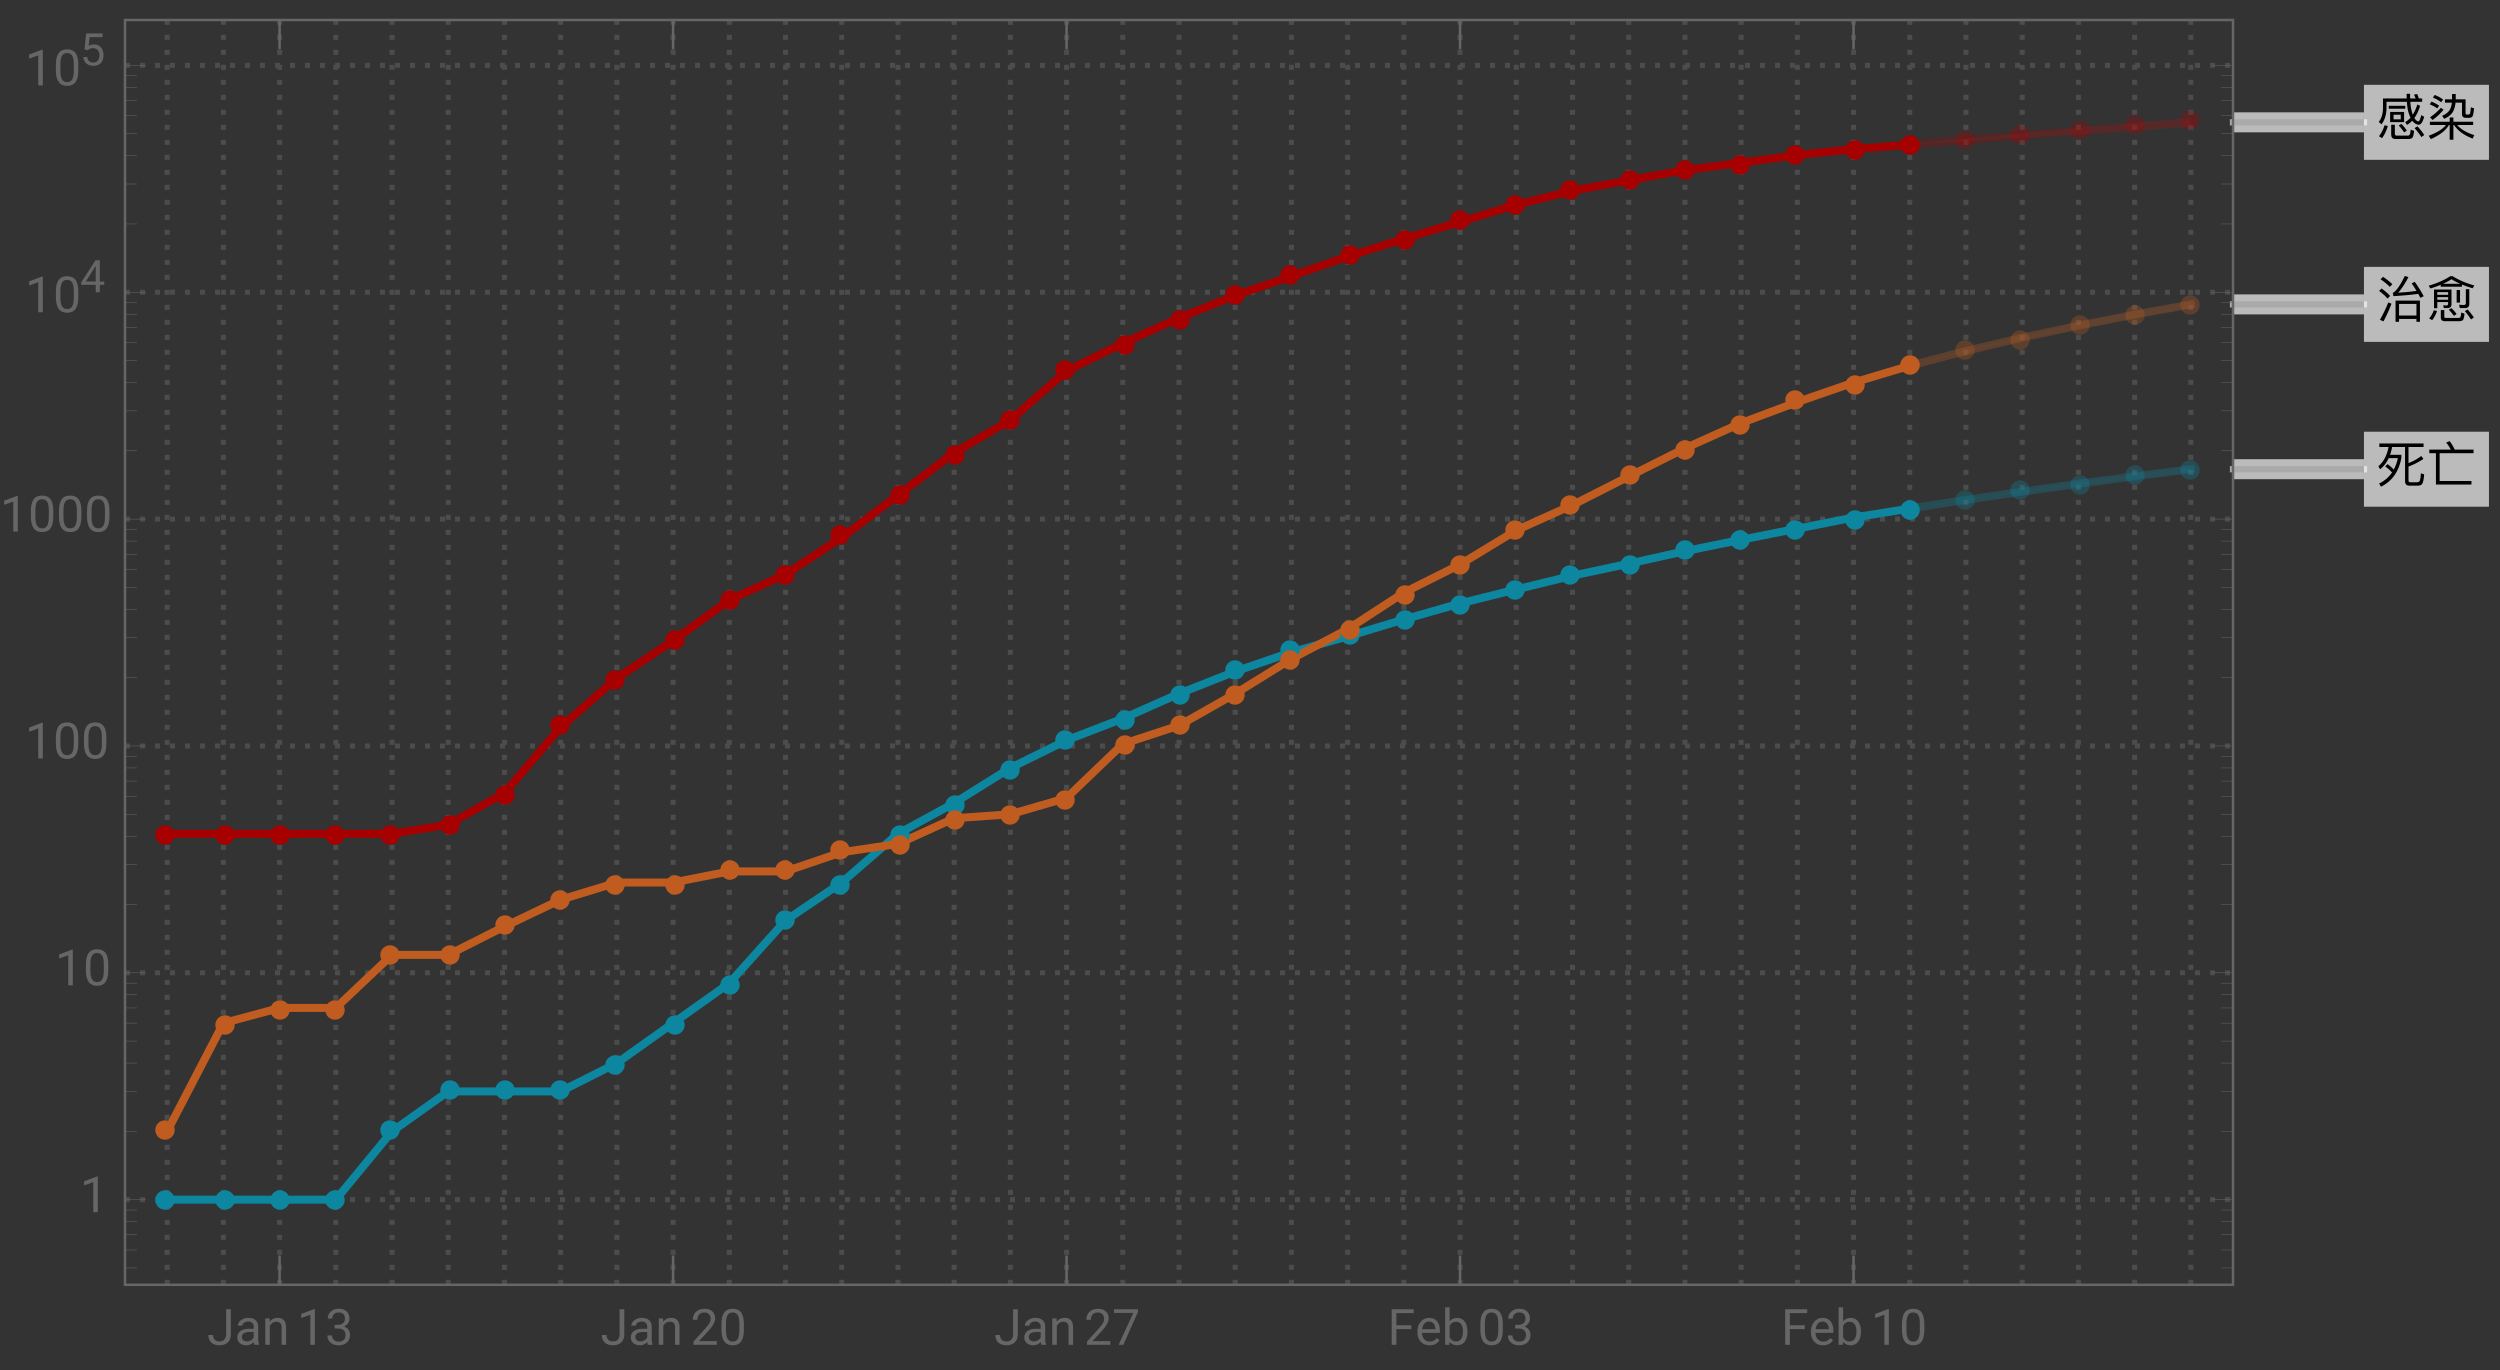 <svg xmlns="http://www.w3.org/2000/svg" xmlns:xlink="http://www.w3.org/1999/xlink" width="500pt" height="274pt" viewBox="0 0 500 274"><rect x="0" y="0" width="500" height="274" fill="#333333" stroke="none"/><defs><symbol overflow="visible" id="a"><path d="M2.469-5.809v.59h3.293v-.59zm.27 1.23v2.04H5.53v-2.04zm2.12 1.477H3.422v-.918h1.437zM9.141-7.27h-.672a7.745 7.745 0 00-.32-.89l-.637.11c.117.241.226.5.328.78H6.75c-.02-.3-.02-.609-.02-.94h-.69c0 .32 0 .64.019.94h-4.75v1.97C1.28-4.14 1-3.239.46-2.59l.54.488c.64-.808.98-1.878 1.012-3.199v-1.308H6.09c.05.828.148 1.52.308 2.078.122.41.262.781.422 1.101-.32.36-.68.66-1.07.89l.371.56c.36-.22.707-.5 1.04-.848.038.058.1.129.16.2.37.398.75.608 1.148.608.422 0 .781-.53 1.082-1.582l-.582-.34c-.2.833-.39 1.25-.57 1.25-.22 0-.458-.18-.72-.527l-.09-.14c.462-.641.84-1.442 1.15-2.422l-.56-.29a8.622 8.622 0 01-.91 2.032 5.96 5.96 0 01-.25-.84c-.12-.45-.199-1.031-.238-1.73h2.36zM1.62-1.91A6.86 6.86 0 01.511.28l.61.39c.5-.69.879-1.5 1.16-2.44zM6.31.84c.37 0 .64-.07.82-.211.2-.18.332-.649.39-1.43l-.68-.23c-.038.582-.12.922-.218 1.043-.09.097-.242.148-.441.148H4.05c-.25 0-.37-.14-.37-.422V-2.02h-.73v1.91c0 .63.288.95.878.95zM8.2-1.7l-.578.36A13.69 13.69 0 018.988.45l.57-.41C9.25-.46 8.802-1.04 8.2-1.7zM5-2.19l-.54.332c.462.5.821.96 1.08 1.379l.538-.38C5.828-1.237 5.468-1.69 5-2.19zm0 0"/></symbol><symbol overflow="visible" id="b"><path d="M3.89-1.96C3.29-1.16 2.14-.45.46.18l.411.68c1.79-.801 3-1.739 3.629-2.82h.148V.98h.743v-2.94h.14C6.25-.84 7.481.07 9.238.75L9.57.059c-1.55-.489-2.69-1.16-3.422-2.02H9.34v-.66H5.39v-.848h-.742v.848H.691v.66zm1.231-6.2v1.058H3.7v.672h1.38c-.06.54-.188 1.008-.388 1.39-.3.509-.812.919-1.55 1.231l.39.61c.797-.332 1.38-.79 1.739-1.371.28-.48.468-1.102.55-1.86h1.301L7.11-4.14c0 .492.262.742.801.742h.59c.36 0 .602-.114.719-.32.12-.223.222-.743.3-1.583l-.64-.21c-.05.722-.11 1.14-.168 1.261a.381.381 0 01-.32.191h-.34c-.16 0-.23-.082-.23-.23v-2.813H5.858V-8.16zm-3.473.18l-.359.539a7.48 7.48 0 011.672.921l.36-.55a7.87 7.87 0 00-1.673-.91zm-.636 1.34l-.364.538a7.235 7.235 0 011.524.82l.36-.546a7.631 7.631 0 00-1.52-.813zM2.89-5.41c-.64.719-1.36 1.36-2.171 1.898l.5.551c.761-.539 1.5-1.23 2.203-2.05zm0 0"/></symbol><symbol overflow="visible" id="c"><path d="M2.23-3.52l-.48.45c.55.422 1.012.82 1.371 1.218C2.481-.91 1.621-.172.54.36L.9 1C3.13-.102 4.49-2.02 4.981-4.762v-.617H2.72c.172-.48.312-1.012.422-1.57H5.72V-.16c0 .629.293.95.89.95H8.2c.41 0 .711-.099.903-.302.207-.238.359-.886.437-1.957l-.66-.21c-.04.87-.129 1.39-.27 1.57-.109.14-.289.218-.53.218H6.83c-.278 0-.419-.14-.419-.418v-2.73c.95-.34 1.942-.84 2.98-1.52l-.421-.59A10.19 10.19 0 016.41-3.73v-3.22h3.012v-.698H.578v.699h1.844C2.102-5.25 1.43-3.97.39-3.11l.34.62c.71-.542 1.28-1.28 1.718-2.222h1.84c-.18.84-.46 1.602-.82 2.281-.348-.36-.758-.73-1.239-1.09zm0 0"/></symbol><symbol overflow="visible" id="d"><path d="M.57-6.422v.723h1.328V.559H9v-.707H2.64V-5.7h6.782v-.723H5.648a8.407 8.407 0 00-1-1.687l-.707.27c.368.44.68.917.93 1.417zm0 0"/></symbol><symbol overflow="visible" id="e"><path d="M1.32-8.012l-.5.492c.782.54 1.4 1.04 1.84 1.52l.52-.52c-.5-.5-1.121-.992-1.86-1.492zm-.289 2.34l-.5.48C1.25-4.647 1.81-4.14 2.22-3.66l.52-.531c-.458-.489-1.028-.98-1.708-1.48zm1.34 2.781A29.022 29.022 0 01.7.59l.71.31a30.79 30.79 0 001.602-3.53zM8.7-3.25H3.82V.988h.7V.41H8v.578h.7zM4.52-.27v-2.32H8v2.32zM7.66-7l-.629.3c.34.462.66.962.98 1.5-1.152.169-2.37.29-3.66.36.688-.781 1.368-1.808 2.047-3.11l-.718-.24C4.719-6.23 3.922-5.1 3.27-4.8l.12.653c1.82-.102 3.481-.25 4.97-.454.14.25.28.524.421.801l.668-.328A23.587 23.587 0 007.66-7zm0 0"/></symbol><symbol overflow="visible" id="f"><path d="M2.172-3.95H4.34v.528H2.172zm2.168-.46H2.172v-.54H4.34zM2.172-2.96H4.34v.288c0 .262-.121.39-.34.39l-.66-.027.148.547h.703c.54 0 .82-.258.82-.758v-2.949h-3.5v3.739h.66zm-.703 1.64C1.269-.72.969-.18.55.3l.578.372c.422-.524.75-1.14.992-1.852zM6.53.86c.328 0 .57-.07.73-.188.169-.16.29-.602.348-1.32L6.95-.86c-.039.52-.097.84-.187.949-.082.082-.203.12-.364.12H3.852C3.66.21 3.57.122 3.57-.05v-1.31h-.699V.09c0 .512.258.77.777.77zm1.207-2.622c.551 0 .832-.277.832-.816V-5.54H7.88v2.789c0 .238-.129.371-.379.371-.309 0-.64-.02-.98-.05l.16.667zM5-1.762l-.531.332c.43.442.77.852 1.031 1.23l.531-.378C5.79-.922 5.45-1.308 5-1.762zm3.23.274l-.55.34c.52.609.93 1.16 1.23 1.66l.57-.39c-.289-.462-.71-1-1.25-1.61zM6.04-5.371v2.512h.679v-2.512zm-3.188-1.04v.38h4.25v-.43c.66.27 1.367.52 2.148.742l.32-.562c-1.64-.457-3.082-1.078-4.34-1.86h-.46C3.629-7.379 2.19-6.75.46-6.238l.31.566c.75-.226 1.44-.476 2.082-.738zm3.91-.198H3.309A11.7 11.7 0 005-7.531c.52.332 1.11.64 1.762.922zm0 0"/></symbol><symbol overflow="visible" id="g"><path d="M3.805-7.11h.941v5.036c0 .68-.203 1.21-.613 1.597-.406.383-.953.575-1.633.575-.707 0-1.258-.18-1.648-.543-.395-.36-.594-.867-.594-1.516h.937c0 .406.114.723.336.95.223.23.547.343.969.343.387 0 .7-.121.941-.367.239-.246.36-.586.364-1.028zm0 0"/></symbol><symbol overflow="visible" id="h"><path d="M3.945 0c-.05-.105-.093-.29-.125-.555-.422.434-.922.653-1.507.653-.52 0-.946-.149-1.282-.442a1.438 1.438 0 01-.5-1.12c0-.552.211-.977.63-1.282.417-.305 1.007-.457 1.765-.457h.879v-.414c0-.317-.094-.567-.285-.754-.188-.188-.465-.281-.833-.281-.324 0-.593.082-.812.242-.219.164-.328.36-.328.59H.64c0-.262.093-.516.28-.762.188-.246.442-.441.763-.582.32-.145.671-.219 1.054-.219.61 0 1.086.153 1.434.457.344.305.523.727.535 1.258v2.434c0 .484.063.87.184 1.156V0zm-1.5-.688c.285 0 .555-.074.805-.218a1.35 1.35 0 00.555-.574v-1.083h-.711c-1.106 0-1.656.325-1.656.97 0 .284.093.507.28.663.188.16.43.243.727.243zm0 0"/></symbol><symbol overflow="visible" id="i"><path d="M1.54-5.281l.026.664a1.93 1.93 0 011.582-.766c1.118 0 1.68.633 1.692 1.89V0h-.902v-3.496c-.004-.379-.094-.664-.262-.844-.172-.183-.438-.273-.801-.273-.293 0-.55.078-.77.234a1.59 1.59 0 00-.52.613V0h-.9v-5.281zm0 0"/></symbol><symbol overflow="visible" id="j"><path d="M3.559 0h-.907v-6.02l-1.824.668v-.82l2.59-.973h.14zm0 0"/></symbol><symbol overflow="visible" id="k"><path d="M1.906-3.992h.676c.426-.008.762-.121 1.008-.34.242-.219.363-.512.363-.883 0-.832-.414-1.25-1.242-1.25-.39 0-.703.113-.938.336-.23.223-.347.516-.347.887H.523c0-.563.204-1.031.618-1.406.41-.372.933-.559 1.57-.559.672 0 1.195.176 1.578.531.379.356.57.848.57 1.48 0 .31-.101.61-.3.9a1.81 1.81 0 01-.817.648c.39.125.692.328.903.617.214.285.32.636.32 1.047 0 .64-.207 1.144-.625 1.52-.418.374-.957.562-1.625.562s-1.211-.18-1.63-.543c-.417-.36-.624-.836-.624-1.43h.906c0 .375.121.672.367.898.243.227.57.336.98.336.438 0 .77-.113 1-.34.231-.23.349-.554.349-.98 0-.414-.125-.734-.383-.953-.254-.223-.618-.336-1.098-.344h-.676zm0 0"/></symbol><symbol overflow="visible" id="l"><path d="M5.25 0H.59v-.648l2.46-2.735c.364-.414.618-.75.755-1.008.14-.257.21-.527.21-.804 0-.371-.113-.676-.34-.914-.222-.239-.523-.356-.898-.356-.449 0-.797.13-1.047.383-.25.254-.37.613-.37 1.066H.452c0-.652.211-1.183.633-1.586.422-.402.984-.605 1.691-.605.66 0 1.184.172 1.567.52.386.347.578.808.578 1.382 0 .703-.445 1.535-1.336 2.5L1.68-.738h3.57zm0 0"/></symbol><symbol overflow="visible" id="m"><path d="M5.047-3.031c0 1.058-.18 1.844-.54 2.36-.362.51-.925.769-1.694.769-.758 0-1.32-.25-1.684-.754C.766-1.16.574-1.91.562-2.91v-1.207c0-1.043.18-1.82.54-2.328.363-.508.93-.762 1.703-.762.765 0 1.328.246 1.687.734.36.489.547 1.246.555 2.27zm-.902-1.235c0-.765-.106-1.324-.32-1.675-.216-.348-.555-.524-1.02-.524-.465 0-.801.176-1.012.524-.211.347-.32.882-.328 1.605v1.445c0 .77.113 1.336.336 1.704.222.367.558.546 1.012.546.445 0 .777-.171.992-.515.218-.344.332-.89.34-1.633zm0 0"/></symbol><symbol overflow="visible" id="n"><path d="M5.18-6.602L2.234 0H1.29l2.934-6.367H.375v-.742H5.18zm0 0"/></symbol><symbol overflow="visible" id="o"><path d="M4.746-3.14H1.762V0H.824v-7.11H5.23v.774H1.762v2.43h2.984zm0 0"/></symbol><symbol overflow="visible" id="p"><path d="M2.875.098c-.715 0-1.297-.235-1.746-.707-.45-.47-.676-1.098-.676-1.887v-.164c0-.524.102-.992.3-1.406.2-.41.481-.735.84-.965.36-.235.75-.352 1.173-.352.687 0 1.218.227 1.601.68.38.453.57 1.101.57 1.945v.375H1.36c.012.52.164.942.454 1.262.292.32.664.48 1.113.48.316 0 .59-.062.808-.195.223-.129.414-.3.582-.516l.551.43c-.441.68-1.105 1.02-1.992 1.02zm-.11-4.739a1.21 1.21 0 00-.921.399c-.246.265-.399.64-.457 1.117H4.03v-.07c-.023-.457-.148-.813-.367-1.067-.223-.25-.523-.379-.898-.379zm0 0"/></symbol><symbol overflow="visible" id="q"><path d="M5.156-2.582c0 .809-.187 1.453-.554 1.945-.372.489-.872.735-1.497.735-.667 0-1.183-.235-1.546-.707L1.516 0H.684v-7.5h.902v2.797c.367-.453.867-.68 1.508-.68.64 0 1.148.246 1.511.73.368.485.551 1.15.551 1.993zm-.902-.106c0-.613-.121-1.09-.356-1.421-.238-.336-.582-.504-1.027-.504-.598 0-1.023.277-1.285.828V-1.5c.277.555.71.832 1.297.832.43 0 .77-.168 1.008-.504.242-.336.363-.84.363-1.516zm0 0"/></symbol><symbol overflow="visible" id="r"><path d="M3.965-2.148h.887v.664h-.887V0h-.817v-1.484H.234v-.48l2.864-4.434h.867zm-2.809 0h1.992v-3.137l-.097.176zm0 0"/></symbol><symbol overflow="visible" id="s"><path d="M.906-3.207l.324-3.191h3.278v.75H1.922l-.195 1.746a2.081 2.081 0 011.07-.278c.582 0 1.043.192 1.387.578.343.387.515.907.515 1.563 0 .66-.18 1.18-.535 1.559-.355.378-.851.566-1.492.566-.567 0-1.027-.156-1.383-.469-.36-.312-.562-.746-.613-1.3h.77c.05.367.179.644.39.828.21.187.492.28.836.28.379 0 .676-.128.89-.386.215-.258.32-.617.32-1.07 0-.426-.112-.77-.347-1.031-.234-.258-.543-.387-.93-.387-.355 0-.632.078-.835.23l-.215.18zm0 0"/></symbol></defs><path d="M33.434 256.96V4m11.242 252.96V4m11.242 252.96V4M67.16 256.96V4m11.242 252.96V4m11.243 252.96V4m11.242 252.96V4m11.242 252.96V4m11.246 252.96V4m11.242 252.96V4m11.243 252.96V4m11.242 252.96V4m11.242 252.96V4m11.242 252.96V4m11.242 252.96V4m11.242 252.96V4m11.246 252.96V4m11.243 252.96V4M235.8 256.96V4m11.243 252.96V4m11.242 252.96V4m11.242 252.96V4m11.243 252.96V4m11.242 252.96V4m11.246 252.96V4M314.5 256.96V4m11.242 252.96V4m11.242 252.96V4m11.243 252.96V4m11.242 252.96V4m11.241 252.96V4m11.243 252.96V4m11.242 252.96V4m11.246 252.96V4m11.243 252.96V4m11.242 252.96V4m11.242 252.96V4M25 239.93h421.602M25 194.559h421.602M25 149.191h421.602M25 103.82h421.602M25 58.45h421.602M25 13.078h421.602" fill="none" stroke="#666" stroke-opacity=".5" stroke-dasharray="1,2" stroke-miterlimit="3.25"/><path d="M381.953 28.91l11.242-.918 11.246-.902 11.243-.887 11.242-.875 11.242-.863" fill="none" stroke-width="1.6" stroke-linecap="square" stroke="#a60000" stroke-opacity=".3" stroke-miterlimit="3.25"/><path d="M381.953 101.71l11.242-1.75 11.246-1.64 11.243-1.566 11.242-1.488 11.242-1.422" fill="none" stroke-width="1.6" stroke-linecap="square" stroke="#0d86a0" stroke-opacity=".3" stroke-miterlimit="3.25"/><path d="M381.953 73.145l11.242-2.961 11.246-2.657 11.243-2.406 11.242-2.207 11.242-2.039" fill="none" stroke-width="1.6" stroke-linecap="square" stroke="#c05c20" stroke-opacity=".3" stroke-miterlimit="3.25"/><path d="M33.434 166.758h44.968l11.243-1.836 11.242-6.313 11.242-13.175 11.246-9.805 11.242-7.488 11.242-8.145 11.243-5.137 11.242-7.367 11.242-8.445 11.242-8.508 11.242-6.516 11.246-9.851 11.243-5.531 11.242-5.036 11.242-4.515 11.242-3.871 11.242-3.918 11.243-3.54 11.242-3.394 11.246-3.433 11.242-2.786 11.242-2.093 11.242-2.04 11.243-1.46 11.242-1.559 11.242-1.18 11.242-.906" fill="none" stroke-width="1.6" stroke-linecap="square" stroke="#a60000" stroke-miterlimit="3.25"/><path d="M33.434 239.93H67.16l11.242-13.657 11.243-7.988h22.484l11.246-5.672 22.484-15.976 11.243-12.532 11.242-7.601 11.242-9.746 11.242-6.145 11.242-7.027 11.246-5.543 11.243-4.324 11.242-4.985 11.242-4.445 11.242-3.851 11.242-3.157 11.243-3.386 11.242-3.215 11.246-2.805 11.242-2.738 11.242-2.403 11.242-2.496 11.243-2.293 11.242-2.222 11.242-2.215 11.242-1.797" fill="none" stroke-width="1.6" stroke-linecap="square" stroke="#0d86a0" stroke-miterlimit="3.25"/><path d="M33.434 226.273l11.242-21.648 11.242-3.035H67.16l11.242-10.621h11.243l11.242-5.668 11.242-5.36 11.246-3.437h11.242l11.242-2.23h11.243l11.242-3.829 11.242-1.664 11.242-5.129 11.242-.804 11.246-3.262L224.56 148.8l11.242-3.692 11.242-6.375 11.242-6.957 11.242-5.933 11.243-7.317 11.242-5.636 11.246-6.84 11.242-5.055 11.242-5.7 11.242-5.632 11.243-5.055 11.242-4.214 11.242-3.887 11.242-3.363" fill="none" stroke-width="1.6" stroke-linecap="square" stroke="#c05c20" stroke-miterlimit="3.25"/><path d="M383.934 29a1.934 1.934 0 10-3.868 0 1.934 1.934 0 003.868 0zm11-1a1.934 1.934 0 10-3.868 0 1.934 1.934 0 003.868 0zm11-1a1.934 1.934 0 10-3.868 0 1.934 1.934 0 003.868 0zm12-1a1.934 1.934 0 10-3.868 0 1.934 1.934 0 003.868 0zm11-1a1.934 1.934 0 10-3.868 0 1.934 1.934 0 003.868 0zm11-1a1.934 1.934 0 10-3.868 0 1.934 1.934 0 003.868 0zm0 0" fill-rule="evenodd" fill="#a60000" fill-opacity=".3"/><path d="M383.934 102a1.934 1.934 0 10-3.868 0 1.934 1.934 0 003.868 0zm11-2a1.934 1.934 0 10-3.868 0 1.934 1.934 0 003.868 0zm11-2a1.934 1.934 0 10-3.868 0 1.934 1.934 0 003.868 0zm12-1a1.934 1.934 0 10-3.868 0 1.934 1.934 0 003.868 0zm11-2a1.934 1.934 0 10-3.868 0 1.934 1.934 0 003.868 0zm11-1a1.934 1.934 0 10-3.868 0 1.934 1.934 0 003.868 0zm0 0" fill-rule="evenodd" fill="#0d86a0" fill-opacity=".3"/><path d="M383.934 73a1.934 1.934 0 10-3.868 0 1.934 1.934 0 003.868 0zm11-3a1.934 1.934 0 10-3.868 0 1.934 1.934 0 003.868 0zm11-2a1.934 1.934 0 10-3.868 0 1.934 1.934 0 003.868 0zm12-3a1.934 1.934 0 10-3.868 0 1.934 1.934 0 003.868 0zm11-2a1.934 1.934 0 10-3.868 0 1.934 1.934 0 003.868 0zm11-2a1.934 1.934 0 10-3.868 0 1.934 1.934 0 003.868 0zm0 0" fill-rule="evenodd" fill="#c05c20" fill-opacity=".3"/><path d="M34.934 167a1.934 1.934 0 10-3.868 0 1.934 1.934 0 003.868 0zm12 0a1.934 1.934 0 10-3.868 0 1.934 1.934 0 003.868 0zm11 0a1.934 1.934 0 10-3.868 0 1.934 1.934 0 003.868 0zm11 0a1.934 1.934 0 10-3.868 0 1.934 1.934 0 003.868 0zm11 0a1.934 1.934 0 10-3.868 0 1.934 1.934 0 003.868 0zm12-2a1.934 1.934 0 10-3.868 0 1.934 1.934 0 003.868 0zm11-6a1.934 1.934 0 10-3.868 0 1.934 1.934 0 003.868 0zm11-14a1.934 1.934 0 10-3.868 0 1.934 1.934 0 003.868 0zm11-9a1.934 1.934 0 10-3.868 0 1.934 1.934 0 003.868 0zm12-8a1.934 1.934 0 10-3.868 0 1.934 1.934 0 003.868 0zm11-8a1.934 1.934 0 10-3.868 0 1.934 1.934 0 003.868 0zm11-5a1.934 1.934 0 10-3.868 0 1.934 1.934 0 003.868 0zm11-8a1.934 1.934 0 10-3.868 0 1.934 1.934 0 003.868 0zm12-8a1.934 1.934 0 10-3.868 0 1.934 1.934 0 003.868 0zm11-8a1.934 1.934 0 10-3.868 0 1.934 1.934 0 003.868 0zm11-7a1.934 1.934 0 10-3.868 0 1.934 1.934 0 003.868 0zm11-10a1.934 1.934 0 10-3.868 0 1.934 1.934 0 003.868 0zm12-5a1.934 1.934 0 10-3.868 0 1.934 1.934 0 003.868 0zm11-5a1.934 1.934 0 10-3.868 0 1.934 1.934 0 003.868 0zm11-5a1.934 1.934 0 10-3.868 0 1.934 1.934 0 003.868 0zm11-4a1.934 1.934 0 10-3.868 0 1.934 1.934 0 003.868 0zm12-4a1.934 1.934 0 10-3.868 0 1.934 1.934 0 003.868 0zm11-3a1.934 1.934 0 10-3.868 0 1.934 1.934 0 003.868 0zm11-4a1.934 1.934 0 10-3.868 0 1.934 1.934 0 003.868 0zm11-3a1.934 1.934 0 10-3.868 0 1.934 1.934 0 003.868 0zm11-3a1.934 1.934 0 10-3.868 0 1.934 1.934 0 003.868 0zm12-2a1.934 1.934 0 10-3.868 0 1.934 1.934 0 003.868 0zm11-2a1.934 1.934 0 10-3.868 0 1.934 1.934 0 003.868 0zm11-1a1.934 1.934 0 10-3.868 0 1.934 1.934 0 003.868 0zm11-2a1.934 1.934 0 10-3.868 0 1.934 1.934 0 003.868 0zm12-1a1.934 1.934 0 10-3.868 0 1.934 1.934 0 003.868 0zm11-1a1.934 1.934 0 10-3.868 0 1.934 1.934 0 003.868 0zm0 0" fill-rule="evenodd" fill="#a60000"/><path d="M34.934 240a1.934 1.934 0 10-3.868 0 1.934 1.934 0 003.868 0zm12 0a1.934 1.934 0 10-3.868 0 1.934 1.934 0 003.868 0zm11 0a1.934 1.934 0 10-3.868 0 1.934 1.934 0 003.868 0zm11 0a1.934 1.934 0 10-3.868 0 1.934 1.934 0 003.868 0zm11-14a1.934 1.934 0 10-3.868 0 1.934 1.934 0 003.868 0zm12-8a1.934 1.934 0 10-3.868 0 1.934 1.934 0 003.868 0zm11 0a1.934 1.934 0 10-3.868 0 1.934 1.934 0 003.868 0zm11 0a1.934 1.934 0 10-3.868 0 1.934 1.934 0 003.868 0zm11-5a1.934 1.934 0 10-3.868 0 1.934 1.934 0 003.868 0zm12-8a1.934 1.934 0 10-3.868 0 1.934 1.934 0 003.868 0zm11-8a1.934 1.934 0 10-3.868 0 1.934 1.934 0 003.868 0zm11-13a1.934 1.934 0 10-3.868 0 1.934 1.934 0 003.868 0zm11-7a1.934 1.934 0 10-3.868 0 1.934 1.934 0 003.868 0zm12-10a1.934 1.934 0 10-3.868 0 1.934 1.934 0 003.868 0zm11-6a1.934 1.934 0 10-3.868 0 1.934 1.934 0 003.868 0zm11-7a1.934 1.934 0 10-3.868 0 1.934 1.934 0 003.868 0zm11-6a1.934 1.934 0 10-3.868 0 1.934 1.934 0 003.868 0zm12-4a1.934 1.934 0 10-3.868 0 1.934 1.934 0 003.868 0zm11-5a1.934 1.934 0 10-3.868 0 1.934 1.934 0 003.868 0zm11-5a1.934 1.934 0 10-3.868 0 1.934 1.934 0 003.868 0zm11-4a1.934 1.934 0 10-3.868 0 1.934 1.934 0 003.868 0zm12-3a1.934 1.934 0 10-3.868 0 1.934 1.934 0 003.868 0zm11-3a1.934 1.934 0 10-3.868 0 1.934 1.934 0 003.868 0zm11-3a1.934 1.934 0 10-3.868 0 1.934 1.934 0 003.868 0zm11-3a1.934 1.934 0 10-3.868 0 1.934 1.934 0 003.868 0zm11-3a1.934 1.934 0 10-3.868 0 1.934 1.934 0 003.868 0zm12-2a1.934 1.934 0 10-3.868 0 1.934 1.934 0 003.868 0zm11-3a1.934 1.934 0 10-3.868 0 1.934 1.934 0 003.868 0zm11-2a1.934 1.934 0 10-3.868 0 1.934 1.934 0 003.868 0zm11-2a1.934 1.934 0 10-3.868 0 1.934 1.934 0 003.868 0zm12-2a1.934 1.934 0 10-3.868 0 1.934 1.934 0 003.868 0zm11-2a1.934 1.934 0 10-3.868 0 1.934 1.934 0 003.868 0zm0 0" fill-rule="evenodd" fill="#0d86a0"/><path d="M34.934 226a1.934 1.934 0 10-3.868 0 1.934 1.934 0 003.868 0zm12-21a1.934 1.934 0 10-3.868 0 1.934 1.934 0 003.868 0zm11-3a1.934 1.934 0 10-3.868 0 1.934 1.934 0 003.868 0zm11 0a1.934 1.934 0 10-3.868 0 1.934 1.934 0 003.868 0zm11-11a1.934 1.934 0 10-3.868 0 1.934 1.934 0 003.868 0zm12 0a1.934 1.934 0 10-3.868 0 1.934 1.934 0 003.868 0zm11-6a1.934 1.934 0 10-3.868 0 1.934 1.934 0 003.868 0zm11-5a1.934 1.934 0 10-3.868 0 1.934 1.934 0 003.868 0zm11-3a1.934 1.934 0 10-3.868 0 1.934 1.934 0 003.868 0zm12 0a1.934 1.934 0 10-3.868 0 1.934 1.934 0 003.868 0zm11-3a1.934 1.934 0 10-3.868 0 1.934 1.934 0 003.868 0zm11 0a1.934 1.934 0 10-3.868 0 1.934 1.934 0 003.868 0zm11-4a1.934 1.934 0 10-3.868 0 1.934 1.934 0 003.868 0zm12-1a1.934 1.934 0 10-3.868 0 1.934 1.934 0 003.868 0zm11-5a1.934 1.934 0 10-3.868 0 1.934 1.934 0 003.868 0zm11-1a1.934 1.934 0 10-3.868 0 1.934 1.934 0 003.868 0zm11-3a1.934 1.934 0 10-3.868 0 1.934 1.934 0 003.868 0zm12-11a1.934 1.934 0 10-3.868 0 1.934 1.934 0 003.868 0zm11-4a1.934 1.934 0 10-3.868 0 1.934 1.934 0 003.868 0zm11-6a1.934 1.934 0 10-3.868 0 1.934 1.934 0 003.868 0zm11-7a1.934 1.934 0 10-3.868 0 1.934 1.934 0 003.868 0zm12-6a1.934 1.934 0 10-3.868 0 1.934 1.934 0 003.868 0zm11-7a1.934 1.934 0 10-3.868 0 1.934 1.934 0 003.868 0zm11-6a1.934 1.934 0 10-3.868 0 1.934 1.934 0 003.868 0zm11-7a1.934 1.934 0 10-3.868 0 1.934 1.934 0 003.868 0zm11-5a1.934 1.934 0 10-3.868 0 1.934 1.934 0 003.868 0zm12-6a1.934 1.934 0 10-3.868 0 1.934 1.934 0 003.868 0zm11-5a1.934 1.934 0 10-3.868 0 1.934 1.934 0 003.868 0zm11-5a1.934 1.934 0 10-3.868 0 1.934 1.934 0 003.868 0zm11-5a1.934 1.934 0 10-3.868 0 1.934 1.934 0 003.868 0zm12-3a1.934 1.934 0 10-3.868 0 1.934 1.934 0 003.868 0zm11-4a1.934 1.934 0 10-3.868 0 1.934 1.934 0 003.868 0zm0 0" fill-rule="evenodd" fill="#c05c20"/><path d="M446.602 24.465h26.187" fill="none" stroke-width="4" stroke-linejoin="round" stroke="#fff" stroke-opacity=".667" stroke-miterlimit="3.25"/><path d="M446.602 24.465h26.187" fill="none" stroke-width="1.25" stroke-linecap="square" stroke="#aaa" stroke-miterlimit="3.25"/><path d="M497.79 16.965v15h-25v-15zm0 0" fill="#fff" fill-opacity=".667"/><use xlink:href="#a" x="475.289" y="26.965"/><use xlink:href="#b" x="485.289" y="26.965"/><path d="M446.602 93.844h26.187" fill="none" stroke-width="4" stroke-linejoin="round" stroke="#fff" stroke-opacity=".667" stroke-miterlimit="3.25"/><path d="M446.602 93.844h26.187" fill="none" stroke-width="1.25" stroke-linecap="square" stroke="#aaa" stroke-miterlimit="3.25"/><path d="M497.79 86.344v15h-25v-15zm0 0" fill="#fff" fill-opacity=".667"/><use xlink:href="#c" x="475.289" y="96.344"/><use xlink:href="#d" x="485.289" y="96.344"/><path d="M446.602 60.875h26.187" fill="none" stroke-width="4" stroke-linejoin="round" stroke="#fff" stroke-opacity=".667" stroke-miterlimit="3.25"/><path d="M446.602 60.875h26.187" fill="none" stroke-width="1.25" stroke-linecap="square" stroke="#aaa" stroke-miterlimit="3.25"/><path d="M497.79 53.375v15h-25v-15zm0 0" fill="#fff" fill-opacity=".667"/><use xlink:href="#e" x="475.289" y="63.374"/><use xlink:href="#f" x="485.289" y="63.374"/><path d="M381.953 28.91l11.242-.625 11.246-.707 11.243-.71 22.484-1.43v-1.899l-11.242.996-11.242 1.024-11.243 1.054-11.246 1.09zm0 72.8l11.242-1.589 11.246-1.543 11.243-1.484 11.242-1.422 11.242-1.363v-.918l-11.242 1.476-11.242 1.555-11.243 1.644-11.246 1.739zm0-28.565l11.242-2.7 11.246-2.511 11.243-2.297 11.242-2.121 11.242-1.973v-1.316l-11.242 2.101-11.242 2.29-11.243 2.51-11.246 2.798zm0 0" fill="gray" fill-opacity=".05"/><path d="M446.602 256.96H25m0 0V4m0 0h421.602m0 0v252.96" fill="none" stroke-width=".5" stroke-linecap="square" stroke="#666" stroke-miterlimit="3.25"/><path d="M55.918 256.96v-5.855" fill="none" stroke-width=".5" stroke="#666" stroke-miterlimit="3.25"/><g fill="#666"><use xlink:href="#g" x="41.417" y="268.96"/><use xlink:href="#h" x="46.935" y="268.96"/><use xlink:href="#i" x="52.374" y="268.96"/></g><g fill="#666"><use xlink:href="#j" x="59.417" y="268.96"/><use xlink:href="#k" x="65.033" y="268.96"/></g><path d="M134.617 256.96v-5.855" fill="none" stroke-width=".5" stroke="#666" stroke-miterlimit="3.25"/><g fill="#666"><use xlink:href="#g" x="120.116" y="268.96"/><use xlink:href="#h" x="125.634" y="268.96"/><use xlink:href="#i" x="131.073" y="268.96"/></g><g fill="#666"><use xlink:href="#l" x="138.116" y="268.96"/><use xlink:href="#m" x="143.731" y="268.96"/></g><path d="M213.316 256.96v-5.855" fill="none" stroke-width=".5" stroke="#666" stroke-miterlimit="3.25"/><g fill="#666"><use xlink:href="#g" x="198.815" y="268.96"/><use xlink:href="#h" x="204.332" y="268.96"/><use xlink:href="#i" x="209.772" y="268.96"/></g><g fill="#666"><use xlink:href="#l" x="216.815" y="268.96"/><use xlink:href="#n" x="222.43" y="268.96"/></g><path d="M292.012 256.96v-5.855" fill="none" stroke-width=".5" stroke="#666" stroke-miterlimit="3.25"/><g fill="#666"><use xlink:href="#o" x="277.513" y="268.96"/><use xlink:href="#p" x="283.041" y="268.96"/><use xlink:href="#q" x="288.338" y="268.96"/></g><g fill="#666"><use xlink:href="#m" x="295.513" y="268.96"/><use xlink:href="#k" x="301.128" y="268.96"/></g><path d="M370.71 256.96v-5.855" fill="none" stroke-width=".5" stroke="#666" stroke-miterlimit="3.25"/><g fill="#666"><use xlink:href="#o" x="356.212" y="268.96"/><use xlink:href="#p" x="361.739" y="268.96"/><use xlink:href="#q" x="367.037" y="268.96"/></g><g fill="#666"><use xlink:href="#j" x="374.212" y="268.96"/><use xlink:href="#m" x="379.827" y="268.96"/></g><path d="M25 239.93h4.215" fill="none" stroke-width=".1" stroke="#666" stroke-miterlimit="3.25"/><use xlink:href="#j" x="16" y="242.43" fill="#666"/><path d="M25 194.559h4.215" fill="none" stroke-width=".1" stroke="#666" stroke-miterlimit="3.25"/><g fill="#666"><use xlink:href="#j" x="11" y="197.06"/><use xlink:href="#m" x="16.615" y="197.06"/></g><path d="M25 149.191h4.215" fill="none" stroke-width=".1" stroke="#666" stroke-miterlimit="3.25"/><g fill="#666"><use xlink:href="#j" x="5" y="151.69"/><use xlink:href="#m" x="10.615" y="151.69"/><use xlink:href="#m" x="16.23" y="151.69"/></g><path d="M25 103.82h4.215" fill="none" stroke-width=".1" stroke="#666" stroke-miterlimit="3.25"/><g fill="#666"><use xlink:href="#j" y="106.319"/><use xlink:href="#m" x="5.615" y="106.319"/><use xlink:href="#m" x="11.23" y="106.319"/><use xlink:href="#m" x="16.846" y="106.319"/></g><path d="M25 58.45h4.215" fill="none" stroke-width=".1" stroke="#666" stroke-miterlimit="3.25"/><g fill="#666"><use xlink:href="#j" x="5" y="62.449"/><use xlink:href="#m" x="10.615" y="62.449"/></g><use xlink:href="#r" x="16" y="58.449" fill="#666"/><path d="M25 13.078h4.215" fill="none" stroke-width=".1" stroke="#666" stroke-miterlimit="3.25"/><g fill="#666"><use xlink:href="#j" x="5" y="17.078"/><use xlink:href="#m" x="10.615" y="17.078"/></g><use xlink:href="#s" x="16" y="13.078" fill="#666"/><path d="M25 253.59h2.398M25 249.996h2.398M25 246.957h2.398M25 244.328h2.398M25 242.008h2.398M25 226.273h2.398M25 218.285h2.398M25 212.613h2.398M25 208.219h2.398M25 204.625h2.398M25 201.59h2.398M25 198.957h2.398M25 196.637h2.398M25 180.902h2.398M25 172.914h2.398M25 167.246h2.398M25 162.848h2.398M25 159.254h2.398M25 156.219h2.398M25 153.586h2.398M25 151.266h2.398M25 135.531h2.398M25 127.543h2.398M25 121.875h2.398M25 117.477h2.398M25 113.883h2.398M25 110.848h2.398M25 108.215h2.398M25 105.895h2.398M25 90.16h2.398M25 82.172h2.398M25 76.504h2.398M25 72.105h2.398M25 68.516h2.398M25 65.477h2.398M25 62.844h2.398M25 60.523h2.398M25 44.79h2.398M25 36.8h2.398M25 31.133h2.398M25 26.734h2.398M25 23.145h2.398M25 20.105h2.398M25 17.477h2.398M25 15.152h2.398" fill="none" stroke-width=".1" stroke="#666" stroke-miterlimit="3.25"/><path d="M55.918 4v5.855M134.617 4v5.855M213.316 4v5.855M292.012 4v5.855M370.71 4v5.855" fill="none" stroke-width=".5" stroke="#666" stroke-miterlimit="3.25"/><path d="M446.602 239.93h-4.22m4.22-45.371h-4.22m4.22-45.368h-4.22m4.22-45.371h-4.22m4.22-45.37h-4.22m4.22-45.372h-4.22m4.22 240.512h-2.403m2.403-3.594h-2.403m2.403-3.039h-2.403m2.403-2.629h-2.403m2.403-2.32h-2.403m2.403-15.735h-2.403m2.403-7.988h-2.403m2.403-5.672h-2.403m2.403-4.394h-2.403m2.403-3.594h-2.403m2.403-3.035h-2.403m2.403-2.633h-2.403m2.403-2.32h-2.403m2.403-15.735h-2.403m2.403-7.988h-2.403m2.403-5.668h-2.403m2.403-4.398h-2.403m2.403-3.594h-2.403m2.403-3.035h-2.403m2.403-2.633h-2.403m2.403-2.32h-2.403m2.403-15.735h-2.403m2.403-7.988h-2.403m2.403-5.668h-2.403m2.403-4.398h-2.403m2.403-3.594h-2.403m2.403-3.035h-2.403m2.403-2.633h-2.403m2.403-2.32h-2.403m2.403-15.735h-2.403m2.403-7.988h-2.403m2.403-5.668h-2.403m2.403-4.399h-2.403m2.403-3.589h-2.403m2.403-3.039h-2.403m2.403-2.633h-2.403m2.403-2.321h-2.403m2.403-15.733h-2.403m2.403-7.99h-2.403m2.403-5.667h-2.403m2.403-4.399h-2.403m2.403-3.589h-2.403m2.403-3.04h-2.403m2.403-2.628h-2.403m2.403-2.325h-2.403" fill="none" stroke-width=".1" stroke="#666" stroke-miterlimit="3.25"/></svg>